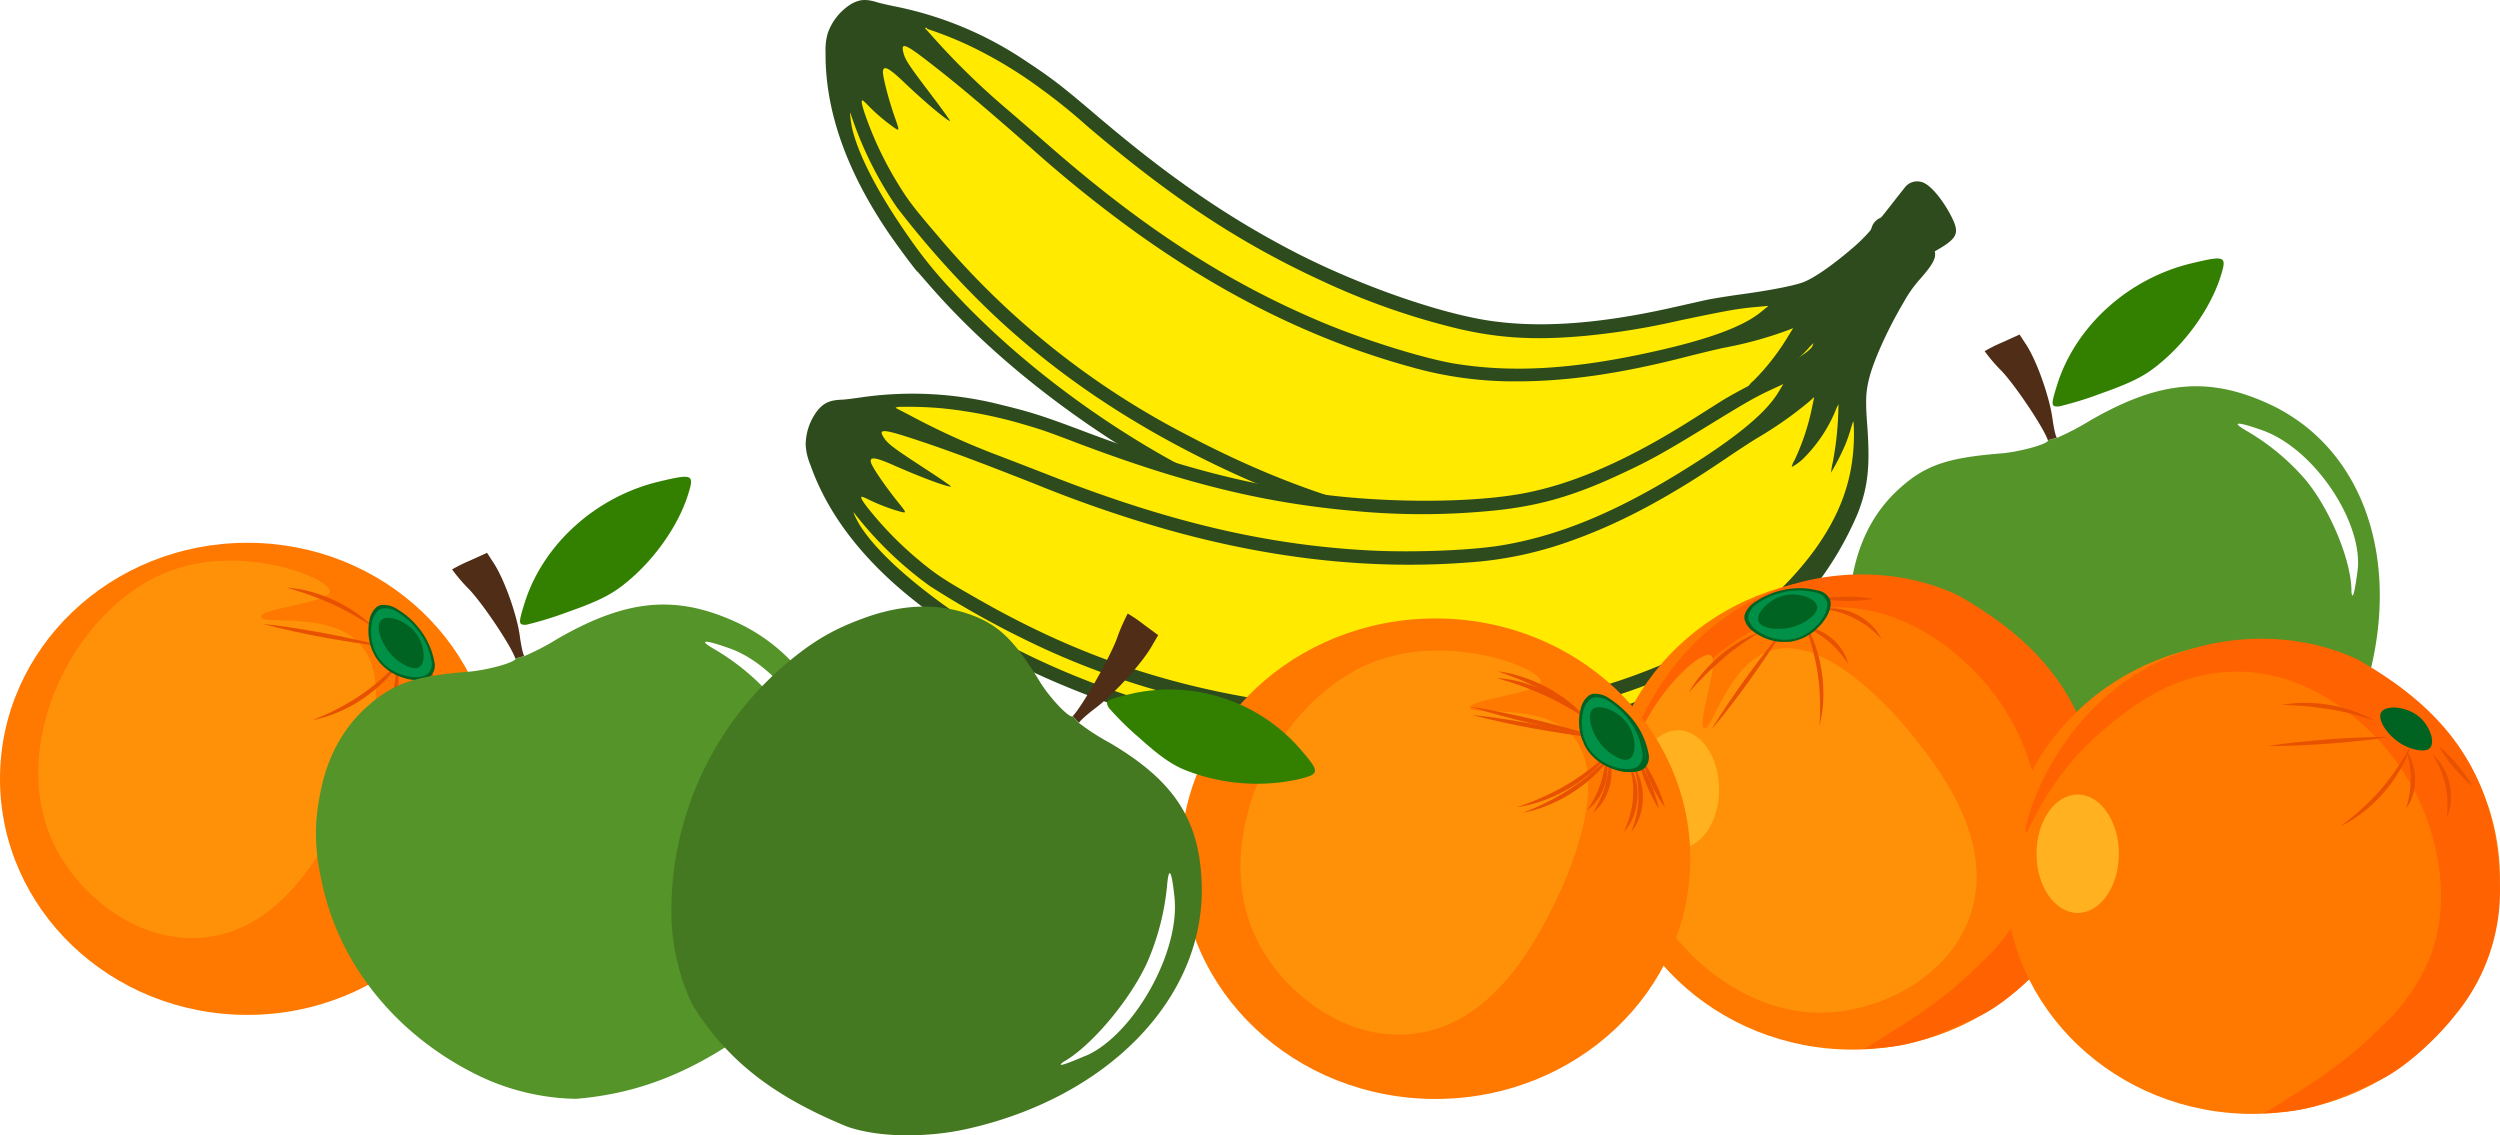 <?xml version="1.0" encoding="UTF-8" standalone="no"?>
<svg
   viewBox="0 0 544.476 247.264"
   version="1.1"
   id="svg182"
   sodipodi:docname="fruits_for_tray.svg"
   width="544.476"
   height="247.264"
   inkscape:version="1.2.2 (b0a8486541, 2022-12-01)"
   xmlns:inkscape="http://www.inkscape.org/namespaces/inkscape"
   xmlns:sodipodi="http://sodipodi.sourceforge.net/DTD/sodipodi-0.dtd"
   xmlns="http://www.w3.org/2000/svg"
   xmlns:svg="http://www.w3.org/2000/svg">
  <sodipodi:namedview
     id="namedview184"
     pagecolor="#ffffff"
     bordercolor="#000000"
     borderopacity="0.25"
     inkscape:showpageshadow="2"
     inkscape:pageopacity="0.0"
     inkscape:pagecheckerboard="0"
     inkscape:deskcolor="#d1d1d1"
     showgrid="false"
     inkscape:zoom="0.92370265"
     inkscape:cx="353.46873"
     inkscape:cy="50.882175"
     inkscape:window-width="1920"
     inkscape:window-height="1011"
     inkscape:window-x="0"
     inkscape:window-y="32"
     inkscape:window-maximized="1"
     inkscape:current-layer="svg182" />
  <defs
     id="defs4">
    <style
       id="style2">.a{fill:#ff7800;}.b{fill:#ff6200;}.c{fill:#ff9109;}.d{fill:#ffb120;}.e{fill:#e85100;}.f{fill:#006322;}.g{fill:#009047;}.h{fill:#ffea00;}.i{fill:#2d4b1d;}.j{fill:#549429;}.k{fill:#338000;}.l{fill:#502d16;}.m{fill:#447821;}.n{fill:#c8cacb;}.o{fill:#7a90a2;}.p{fill:#e0e3ed;}.q{fill:none;stroke:#7a90a2;stroke-miterlimit:10;}</style>
  </defs>
  <ellipse
     class="a"
     cx="53.88"
     cy="169.623"
     rx="53.88"
     ry="51.41"
     id="ellipse92-8-8"
     style="fill:#ff7800" />
  <path
     class="c"
     d="m 43.551,204.256 c -14,0.92 -26.32,-9.39 -31.59,-19.92 -10.87,-21.68 4.13,-52.44 25.41,-60.12 16,-5.76 34.61,1.78 34.48,4.59 -0.11,2.49 -15.13,3.65 -15,5.54 0.13,1.89 14.71,-1.33 21.41,5.76 9,9.5 -1.48,31.9 -3.09,35.26 -3.95,8.19 -13.38,27.69 -31.6,28.89 z"
     id="path10"
     style="fill:#ff9109" />
  <path
     class="e"
     d="m 87.661,143.396 a 27.62,27.62 0 0 1 -3.79,4.76 31.93,31.93 0 0 1 -10,6.86 27.51,27.51 0 0 1 -5.8,1.82 c 1.88,-0.75 3.71,-1.56 5.48,-2.48 a 49.31,49.31 0 0 0 5.13,-3.07 47.67,47.67 0 0 0 4.7,-3.69 55,55 0 0 0 4.31,-4.2 z"
     id="path14"
     style="fill:#e85100" />
  <path
     class="e"
     d="m 86.251,144.876 a 9.38,9.38 0 0 1 0.54,3.19 11.41,11.41 0 0 1 -0.44,3.24 11.62,11.62 0 0 1 -1.3,3 9.57,9.57 0 0 1 -2.12,2.41 29.35,29.35 0 0 0 1.47,-2.77 20.75,20.75 0 0 0 1.05,-2.89 19.09,19.09 0 0 0 0.6,-3 25.62,25.62 0 0 0 0.2,-3.15 z"
     id="path16"
     style="fill:#e85100" />
  <path
     class="e"
     d="m 91.471,146.796 a 10.67,10.67 0 0 1 1.54,3.4 13,13 0 0 1 -0.27,7.45 10.62,10.62 0 0 1 -1.76,3.26 24.4,24.4 0 0 0 1.06,-3.47 19.93,19.93 0 0 0 0.44,-3.53 19.27,19.27 0 0 0 -0.18,-3.56 24.06,24.06 0 0 0 -0.83,-3.55 z"
     id="path18"
     style="fill:#e85100" />
  <path
     class="e"
     d="m 93.271,145.456 a 24.6,24.6 0 0 1 1.52,2.38 c 0.47,0.82 0.89,1.65 1.29,2.5 0.4,0.85 0.78,1.7 1.11,2.58 a 21.61,21.61 0 0 1 0.87,2.69 21.9,21.9 0 0 1 -1.53,-2.38 c -0.47,-0.82 -0.89,-1.65 -1.29,-2.49 -0.4,-0.84 -0.77,-1.71 -1.11,-2.59 a 21.56,21.56 0 0 1 -0.86,-2.69 z"
     id="path20"
     style="fill:#e85100" />
  <path
     class="e"
     d="m 81.121,136.456 c -1.47,-0.93 -2.93,-1.83 -4.42,-2.67 -1.49,-0.84 -3,-1.61 -4.56,-2.3 -1.56,-0.69 -3.13,-1.34 -4.73,-1.91 -1.6,-0.57 -3.24,-1.08 -4.9,-1.59 a 27,27 0 0 1 5.11,0.86 33.93,33.93 0 0 1 4.89,1.76 31.86,31.86 0 0 1 4.57,2.54 26.07,26.07 0 0 1 4.04,3.31 z"
     id="path22"
     style="fill:#e85100" />
  <path
     class="e"
     d="m 83.531,140.766 c -2.22,-0.21 -4.43,-0.52 -6.63,-0.86 -2.2,-0.34 -4.4,-0.72 -6.59,-1.11 -2.19,-0.39 -4.38,-0.86 -6.55,-1.33 -2.17,-0.47 -4.36,-1 -6.53,-1.57 2.23,0.21 4.44,0.51 6.64,0.85 2.2,0.34 4.4,0.72 6.59,1.12 2.19,0.4 4.38,0.86 6.55,1.32 2.17,0.46 4.37,1 6.52,1.58 z"
     id="path24"
     style="fill:#e85100" />
  <path
     class="f"
     d="m 81.101,141.726 a 11.58,11.58 0 0 1 -0.61,-6.81 4.78,4.78 0 0 1 1.57,-2.75 3,3 0 0 1 0.83,-0.38 5.32,5.32 0 0 1 3.66,0.9 17.41,17.41 0 0 1 4.75,4.21 16.61,16.61 0 0 1 3.3,7.19 3.43,3.43 0 0 1 -0.81,3.18 c -1.39,1.24 -4.57,1.13 -7.51,-0.26 a 10.46,10.46 0 0 1 -4.52,-4 c -0.15,-0.25 -0.57,-1.09 -0.66,-1.32 z"
     id="path28"
     style="fill:#006322" />
  <path
     class="g"
     d="m 81.611,141.626 a 10.57,10.57 0 0 1 -0.56,-6.24 4.44,4.44 0 0 1 1.43,-2.52 3.36,3.36 0 0 1 0.77,-0.35 4.89,4.89 0 0 1 3.35,0.83 16,16 0 0 1 4.35,3.86 15,15 0 0 1 3,6.58 3.09,3.09 0 0 1 -0.74,2.91 c -1.27,1.14 -4.19,1 -6.88,-0.24 a 9.47,9.47 0 0 1 -4.13,-3.62 c -0.14,-0.23 -0.52,-1 -0.61,-1.21 z"
     id="path30"
     style="fill:#009047" />
  <path
     class="f"
     d="m 91.321,145.276 c -1.38,0.9 -4,-0.78 -5.23,-1.84 -2.86,-2.47 -4.51,-7 -3.09,-8.37 1.42,-1.37 5.7,0.16 7.74,3.07 1.68,2.37 2.12,6.15 0.58,7.14 z"
     id="path32"
     style="fill:#006322" />
  <path
     class="j"
     d="m 125.451,239.316 a 50.87,50.87 0 0 1 -20.69,-4.8 c -17.75,-8.46 -30.37,-23.62 -34.43,-41.33 -1.82,-7.95 -2,-13.23 -0.58,-20.47 1.48,-7.7 4.81,-13.93 10,-18.64 5.65,-5.16 10.46,-6.84 22.14,-7.77 4.27,-0.33 10.63,-2.11 10.37,-2.9 l 2,-0.53 a 56.94,56.94 0 0 0 7.18,-3.76 c 14.92,-8.58 25.52,-9.62 38.52,-3.79 21.89,9.82 30.27,36.4 20.52,65.09 -2.42,7.13 -7.5,16.21 -13.77,21.55 -14.09,10.73 -26.29,16.1 -41.27,17.35 z m 54.23,-67.64 c 1.21,-10.35 -9.34,-26.48 -20.88,-30.51 -5.68,-2 -6.84,-1.83 -2.93,0.39 a 50.44,50.44 0 0 1 12.55,10.53 c 5.37,6.53 10,17.77 9.91,24.27 0,0.16 0.1,0.86 0.25,0.85 0.42,0.04 1.04,-4.95 1.1,-5.53 z"
     id="path38"
     style="fill:#549429" />
  <path
     class="k"
     d="m 114.621,136.066 c -1.73,0.07 -1.76,-0.27 -0.38,-4.7 4,-12.79 15.5,-23.2 29.32,-26.49 7.33,-1.74 7.67,-1.59 6.33,2.73 -2.29,7.38 -8.17,15.4 -14.9,20.36 -2.56,1.88 -5.57,3.3 -11.28,5.3 a 76,76 0 0 1 -9.09,2.8 z"
     id="path40"
     style="fill:#338000" />
  <path
     class="l"
     d="m 112.231,143.406 c -0.86,-2.63 -6.89,-11.68 -10,-15 a 35.53,35.53 0 0 1 -3.77,-4.39 35.78,35.78 0 0 1 3.87,-1.92 l 3.74,-1.7 1.46,2.25 c 2.3,3.51 5.05,11.22 5.68,15.88 0.31,2.33 0.78,4.29 1,4.34"
     id="path42"
     style="fill:#502d16" />
  <path
     class="h"
     d="m 395.001,62.906 -24.88,4.08 -13.12,3.69 -19.4,1.74 -13.84,-1.22 -16.43,-3.83 -25.33,-10.57 -23.93,-14.59 -20,-16 -28.07,-19.53 -12,-2.9 -16.25,12.32 5.5,21.58 17.07,24.53 14.82,15.13 25.95,19 34.8,17 30.58,8.34 21.29,1.42 17.95,-2.52 18.75,-7 14.27,-9.52 12.38,-15 3.44,-10.05 0.11,-8.64 z"
     id="path44"
     style="fill:#ffea00" />
  <path
     class="i"
     d="m 199.801,59.196 c -1.1,-1.24 -5.28,-6.91 -7,-9.55 -8.73,-13.16 -13.11,-26 -13,-38.15 a 13.17,13.17 0 0 1 0.5,-4.34 12.31,12.31 0 0 1 5.14,-6.32 c 1.83,-1 3.16,-1.09 5.59,-0.34 0.57,0.18 2.32,0.58 3.88,0.9 a 78.35,78.35 0 0 1 28.66,12 c 5.48,3.61 7.71,5.33 15.32,11.81 15.15,12.89 27.51,21.48 41.74,29 13.22,7 30.3,13.23 42,15.35 11.26,2 24.69,1.22 41.45,-2.54 l 7.31,-1.64 c 1.34,-0.3 4.87,-0.87 7.85,-1.28 6.32,-0.86 11.57,-1.89 13.54,-2.65 1.97,-0.76 5.22,-2.9 9.08,-6.07 3.86,-3.17 5,-4.39 9.57,-10.19 1.78,-2.28 3.43,-4.37 3.67,-4.65 a 3.41,3.41 0 0 1 4.27,-0.51 c 1.73,1 4.27,4.26 5.9,7.7 1.54,3.25 0.89,4.36 -4.21,7.19 a 27.67,27.67 0 0 0 -5.25,3.69 c -5,4.09 -10.24,9.53 -12.46,12.81 -1.77,2.61 -2.52,4.42 -3.9,9.42 -2.45,8.84 -4.45,12.84 -8.45,17.56 a 71.79,71.79 0 0 1 -14.41,12 c -14.91,9.47 -32.38,13.86 -52.59,13.2 a 153.45,153.45 0 0 1 -17.47,-1.85 176,176 0 0 1 -59,-22.49 c -17.47,-10.61 -33,-23.32 -44.7,-36.66 l -3,-3.44 z m -2.07,-7.85 a 95.91,95.91 0 0 0 9.7,12 c 13.27,14.37 31.05,28 49.83,38.11 a 177.7,177.7 0 0 0 44.31,16.41 q 26,5.52 47.57,0.77 a 74.38,74.38 0 0 0 9.81,-2.77 65.53,65.53 0 0 0 6.77,-2.74 6.68,6.68 0 0 0 -1.67,0.5 c -5.38,2 -13.06,3.45 -21.31,4.14 -23.72,2 -49.1,-3.1 -74.79,-15 -22.57,-10.47 -41,-23.21 -56.39,-38.93 a 205.66,205.66 0 0 1 -16.22,-18.67 80.77,80.77 0 0 1 -10.08,-20.41 c -0.27,-0.92 0,1.59 0.28,3 1.33,5.86 5.6,14.14 12.19,23.6 z m -2.37,-11.67 c 2.37,3.91 3.52,5.42 9.05,11.88 a 176.71,176.71 0 0 0 54.53,43.39 c 32.13,16.92 62.23,23.24 90.93,19.07 a 69.23,69.23 0 0 0 29.6,-11.26 c 7.72,-5.34 12.64,-11.25 15.79,-19 0.88,-2.17 1.68,-4.65 1.44,-4.46 -0.07,0.06 -0.58,0.73 -1.15,1.51 -0.57,0.78 -1.56,2 -2.21,2.73 a 55.22,55.22 0 0 1 -4.92,4.62 18.65,18.65 0 0 1 1.14,-2 c 0.67,-1.11 1.67,-2.94 2.23,-4.07 a 72.47,72.47 0 0 0 3.18,-7.36 10.78,10.78 0 0 0 -1.19,1.23 32.17,32.17 0 0 1 -9.53,7.1 11.17,11.17 0 0 1 -3.47,1.1 4.29,4.29 0 0 1 1.08,-1.2 50.29,50.29 0 0 0 7.47,-9.54 l 1.2,-1.95 -1.28,0.5 a 84,84 0 0 1 -13.72,3.76 c -1.62,0.34 -5.2,1.2 -8,1.91 -14.41,3.72 -26.11,5.42 -37.18,5.42 a 81.85,81.85 0 0 1 -23.35,-3.21 q -30.59,-8.43 -59.53,-29.18 a 279.41,279.41 0 0 1 -23.24,-18.73 c -10.73,-9.41 -16.07,-13.89 -22.1,-18.55 -4.67,-3.61 -5.77,-4.1 -5.49,-2.45 0.32,1.83 0.94,2.82 5.87,9.32 2.94,3.88 4.61,6.22 4.4,6.13 -1.05,-0.43 -5.89,-4.51 -10,-8.45 -3.41,-3.25 -4.57,-3.82 -4.62,-2.26 0,1.13 1.14,5.65 2.42,9.37 1.35,3.89 1.41,3.77 -1,2 a 40.19,40.19 0 0 1 -4.72,-4.16 9.19,9.19 0 0 0 -1.07,-1 c -0.46,-0.17 -0.27,0.87 0.59,3.35 a 76.76,76.76 0 0 0 6.85,14.44 z m 6.56,-33.57 c -0.38,-0.09 -0.54,-0.07 -0.42,0.07 l 2.24,2.5 a 160.66,160.66 0 0 0 15.67,15.19 c 2.33,2 6.44,5.57 9.13,7.92 20.58,18 38.79,29.72 59.31,38.36 9.12,3.84 21.86,7.81 28.68,9 12,2 24.59,1.39 40.47,-1.9 13.86,-2.88 22.32,-5.85 26.54,-9.31 l 1.62,-1.33 -2.79,0.26 c -4,0.37 -5.9,0.7 -16.47,2.91 a 159.32,159.32 0 0 1 -20.42,3.35 c -11.64,1.09 -19.94,0.52 -29.79,-2 a 156.12,156.12 0 0 1 -27.89,-10 c -17.82,-8.22 -32.73,-18.06 -51.16,-33.78 a 124.37,124.37 0 0 0 -9.92,-8 95,95 0 0 0 -16.05,-9.61 82.48,82.48 0 0 0 -8.75,-3.45 z"
     id="path46"
     style="fill:#2d4b1d" />
  <path
     class="h"
     d="m 396.421,76.946 -22,12.23 -11.13,7.89 -17.68,8.18 -13.44,3.52 -16.79,1.91 -27.38,-1.36 -27.43,-5.64 -24.23,-8.32 -33,-8.93 -12.34,1.34 -11.1,17.08 12.45,18.42 24.35,17.33 19.06,9.25 30.83,9.12 38.51,4.28 31.6,-2.47 20.52,-5.84 16,-8.43 15.27,-13 10.22,-13.77 6.58,-18.35 -0.16,-10.61 -2.8,-8.17 z"
     id="path48"
     style="fill:#ffea00" />
  <path
     class="i"
     d="m 211.441,139.316 c -1.46,-0.79 -7.3,-4.72 -9.84,-6.61 -12.66,-9.45 -21.1,-20 -25.13,-31.52 a 13.23,13.23 0 0 1 -1,-4.25 12.35,12.35 0 0 1 2.7,-7.69 c 1.38,-1.57 2.61,-2.09 5.15,-2.2 0.6,0 2.38,-0.24 4,-0.47 a 78.19,78.19 0 0 1 31,1.66 c 6.38,1.55 9.06,2.42 18.41,5.95 18.6,7 33.14,10.93 49.07,13.21 14.81,2.11 33,2.22 44.69,0.28 11.29,-1.87 23.65,-7.18 38.15,-16.37 l 6.33,-4 c 1.16,-0.74 4.29,-2.47 7,-3.86 5.66,-2.95 10.25,-5.68 11.86,-7.07 1.61,-1.39 3.93,-4.49 6.49,-8.77 2.56,-4.28 3.26,-5.83 5.56,-12.82 0.91,-2.75 1.76,-5.28 1.89,-5.62 a 3.41,3.41 0 0 1 3.85,-1.92 c 2,0.31 5.46,2.57 8.16,5.25 2.54,2.54 2.3,3.81 -1.54,8.2 a 27,27 0 0 0 -3.7,5.24 c -3.28,5.51 -6.42,12.42 -7.4,16.26 -0.79,3.06 -0.88,5 -0.49,10.19 0.67,9.05 0.22,13.5 -2,19.3 a 71.76,71.76 0 0 1 -9.49,16.2 c -10.84,14 -25.81,24 -45,30.17 a 155.1,155.1 0 0 1 -17.07,4.16 176,176 0 0 1 -63.15,-1.25 c -20,-4.09 -38.91,-10.83 -54.45,-19.42 l -4,-2.22 z m -4.6,-6.68 a 97.52,97.52 0 0 0 13.16,8.04 c 17.34,9.05 38.67,15.85 59.76,19.05 a 177.44,177.44 0 0 0 47.26,0.49 q 26.34,-3.59 45,-15.32 a 72.76,72.76 0 0 0 8.3,-5.92 64.57,64.57 0 0 0 5.45,-4.87 7.35,7.35 0 0 0 -1.4,1 c -4.4,3.66 -11.13,7.66 -18.66,11.1 -21.66,9.88 -47.27,13.64 -75.48,11.09 -24.77,-2.24 -46.44,-8 -66.21,-17.62 a 205.43,205.43 0 0 1 -21.58,-12.09 80.47,80.47 0 0 1 -16.37,-15.82 c -0.57,-0.77 0.5,1.52 1.28,2.75 3.23,5.08 10,11.43 19.44,18.11 z m -6.16,-10.16 c 3.55,2.88 5.14,3.91 12.53,8.12 21.27,12.13 41.41,19 66,22.45 36,5.08 66.42,0.86 92,-12.74 a 69.16,69.16 0 0 0 24.07,-20.63 c 5.46,-7.62 8.09,-14.85 8.45,-23.18 0.11,-2.34 0,-4.94 -0.14,-4.68 -0.05,0.07 -0.3,0.88 -0.57,1.81 -0.27,0.93 -0.79,2.41 -1.17,3.31 a 55.36,55.36 0 0 1 -3.06,6 15.56,15.56 0 0 1 0.38,-2.31 c 0.25,-1.28 0.57,-3.34 0.72,-4.58 a 74.25,74.25 0 0 0 0.51,-8 10.08,10.08 0 0 0 -0.71,1.55 32.11,32.11 0 0 1 -6.57,9.9 11,11 0 0 1 -2.9,2.21 4.53,4.53 0 0 1 0.62,-1.5 50.19,50.19 0 0 0 3.81,-11.5 l 0.47,-2.24 -1,0.91 a 84.08,84.08 0 0 1 -11.64,8.16 c -1.41,0.87 -4.5,2.89 -6.85,4.49 -12.31,8.36 -22.74,13.92 -33.17,17.65 a 81.66,81.66 0 0 1 -23.06,4.85 c -21.1,1.59 -43.11,-0.88 -65.89,-7.38 a 277.71,277.71 0 0 1 -28.2,-9.79 c -13.28,-5.23 -19.81,-7.64 -27.06,-10 -5.61,-1.82 -6.82,-1.91 -6,-0.45 0.91,1.62 1.83,2.34 8.66,6.8 4.08,2.66 6.45,4.29 6.21,4.28 -1.13,0 -7.06,-2.26 -12.28,-4.57 -4.3,-1.91 -5.59,-2.06 -5.11,-0.57 0.35,1.07 3,4.93 5.44,8 2.58,3.22 2.59,3.08 -0.22,2.25 a 41.53,41.53 0 0 1 -5.84,-2.33 8.55,8.55 0 0 0 -1.36,-0.58 c -0.48,0 0,0.91 1.7,3 a 77.6,77.6 0 0 0 11.26,11.3 z m -5.16,-33.8 c -0.39,0 -0.53,0.13 -0.37,0.21 l 2.93,1.52 a 160.84,160.84 0 0 0 19.88,9 c 2.87,1.1 7.94,3.06 11.26,4.36 25.43,9.91 46.55,14.91 68.78,16.1 9.88,0.53 23.21,0 30,-1.26 11.94,-2.16 23.63,-7 37.46,-15.45 12.08,-7.39 19,-13 21.84,-17.71 l 1.08,-1.8 -2.54,1.18 c -3.68,1.72 -5.32,2.65 -14.52,8.3 -8.72,5.35 -12.31,7.34 -18.09,10 -10.59,5 -18.6,7.23 -28.73,8.15 a 156,156 0 0 1 -29.63,0 c -19.55,-1.72 -36.9,-6 -59.56,-14.53 -7.34,-2.78 -7.91,-3 -12,-4.21 a 96.53,96.53 0 0 0 -18.36,-3.63 85.34,85.34 0 0 0 -9.4,-0.29 z"
     id="path50"
     style="fill:#2d4b1d" />
  <path
     class="j"
     d="m 459.231,191.776 a 50.87,50.87 0 0 1 -20.69,-4.8 c -17.74,-8.46 -30.37,-23.62 -34.43,-41.33 -1.82,-7.95 -2,-13.23 -0.58,-20.47 1.49,-7.7 4.82,-13.93 10,-18.64 5.65,-5.16 10.45,-6.84 22.13,-7.77 4.27,-0.34 10.63,-2.12 10.38,-2.9 l 2,-0.53 a 57.45,57.45 0 0 0 7.19,-3.76 c 14.91,-8.58 25.52,-9.62 38.51,-3.79 21.89,9.82 30.28,36.4 20.53,65.09 -2.43,7.13 -7.51,16.2 -13.78,21.55 -14.08,10.73 -26.29,16.1 -41.27,17.35 z m 54.24,-67.6 c 1.21,-10.35 -9.34,-26.48 -20.88,-30.51 -5.69,-2 -6.84,-1.83 -2.94,0.39 a 50.05,50.05 0 0 1 12.55,10.53 c 5.37,6.53 10,17.77 9.92,24.27 0,0.16 0.09,0.85 0.24,0.85 0.42,-0.03 1.04,-5.03 1.11,-5.53 z"
     id="path80"
     style="fill:#549429" />
  <path
     class="k"
     d="m 448.411,88.526 c -1.74,0.07 -1.77,-0.27 -0.39,-4.7 4,-12.79 15.5,-23.2 29.33,-26.49 7.32,-1.74 7.67,-1.59 6.32,2.73 -2.29,7.38 -8.16,15.4 -14.9,20.36 -2.55,1.88 -5.57,3.29 -11.28,5.3 a 75.49,75.49 0 0 1 -9.08,2.8 z"
     id="path82"
     style="fill:#338000" />
  <path
     class="l"
     d="m 446.001,95.866 c -0.87,-2.63 -6.9,-11.68 -10,-15 a 36.61,36.61 0 0 1 -3.77,-4.39 36.92,36.92 0 0 1 3.87,-1.92 l 3.74,-1.7 1.47,2.25 c 2.29,3.51 5,11.22 5.67,15.88 0.31,2.33 0.78,4.29 1,4.34"
     id="path84"
     style="fill:#502d16" />
  <path
     class="l"
     d="m 233.641,155.956 c 2.06,-2.16 7.82,-12.25 9.54,-16.7 a 41.33,41.33 0 0 1 2.43,-5.63 31.83,31.83 0 0 1 3.44,2.35 l 3.19,2.35 -1.44,2.48 c -2.26,3.87 -8.19,10.38 -12.22,13.41 -2,1.52 -3.63,3 -3.57,3.23"
     id="path90"
     style="fill:#502d16" />
  <ellipse
     class="a"
     cx="403.501"
     cy="177.186"
     rx="53.88"
     ry="51.41"
     id="ellipse92"
     style="fill:#ff7800" />
  <path
     class="b"
     d="m 457.391,178.986 a 42.29,42.29 0 0 1 -9.84,28.2 c -3.8,4.87 -10.93,11.5 -16.27,14 -14.65,6.89 -17.4,6.68 -25.29,7.28 15.6,-9.51 19,-12.38 27.53,-20.73 a 44.11,44.11 0 0 0 8.58,-13.06 c 5.58,-13.9 1.36,-32.7 -9.36,-45.49 -4.07,-4.87 -16.26,-17.42 -33.68,-16.9 -13.32,0.39 -22.67,8.21 -27.78,12.48 -12.75,10.67 -16.53,22.92 -17.15,22.58 -0.78,-0.43 4.2,-20.55 21.52,-32.85 a 51,51 0 0 1 17.93,-8.06 c 3.92,-0.9 18,-3.69 32.76,3.16 19.66,11.13 30.49,25.31 31.05,49.39 z"
     id="path94"
     style="fill:#ff6200" />
  <path
     class="c"
     d="m 428.691,200.486 c -5.14,13 -19.73,19.79 -31.5,20.06 -24.25,0.57 -45.66,-26.12 -43.51,-48.65 1.6,-16.91 16.38,-30.53 18.87,-29.22 2.2,1.16 -3.17,15.23 -1.41,15.95 1.76,0.72 5.08,-13.87 14.35,-16.9 12.43,-4.07 28.22,15 30.57,17.85 5.71,7.07 19.32,23.92 12.63,40.91 z"
     id="path96"
     style="fill:#ff9109" />
  <path
     class="e"
     d="m 392.491,134.606 a 27.74,27.74 0 0 1 2.68,5.47 32.05,32.05 0 0 1 1.93,12 26.64,26.64 0 0 1 -0.84,6 57.72,57.72 0 0 0 0.1,-6 49.52,49.52 0 0 0 -0.58,-6 51.17,51.17 0 0 0 -1.33,-5.83 54.66,54.66 0 0 0 -2,-5.69 z"
     id="path100"
     style="fill:#e85100" />
  <path
     class="e"
     d="m 393.221,136.516 a 9.36,9.36 0 0 1 3.12,0.87 11.75,11.75 0 0 1 4.88,4.24 9.27,9.27 0 0 1 1.27,2.94 26.79,26.79 0 0 0 -1.87,-2.51 20.55,20.55 0 0 0 -4.63,-4 26.58,26.58 0 0 0 -2.77,-1.52 z"
     id="path102"
     style="fill:#e85100" />
  <path
     class="e"
     d="m 397.191,132.616 a 10.68,10.68 0 0 1 3.74,0.06 13.07,13.07 0 0 1 6.61,3.43 10.25,10.25 0 0 1 2.2,3 24.78,24.78 0 0 0 -2.68,-2.44 20.42,20.42 0 0 0 -3,-1.91 19.37,19.37 0 0 0 -3.3,-1.35 23.75,23.75 0 0 0 -3.56,-0.77 z"
     id="path104"
     style="fill:#e85100" />
  <path
     class="e"
     d="m 396.751,130.416 a 21.87,21.87 0 0 1 2.8,-0.36 c 0.94,-0.07 1.87,-0.09 2.81,-0.1 0.94,-0.01 1.87,0 2.81,0.1 a 22.11,22.11 0 0 1 2.8,0.36 20.24,20.24 0 0 1 -2.8,0.37 c -0.94,0.07 -1.88,0.1 -2.81,0.1 -0.93,0 -1.87,0 -2.81,-0.1 a 20.24,20.24 0 0 1 -2.8,-0.37 z"
     id="path106"
     style="fill:#e85100" />
  <path
     class="e"
     d="m 383.421,137.566 c -1.47,0.93 -2.9,1.86 -4.3,2.85 -1.4,0.99 -2.73,2 -4,3.14 -1.27,1.14 -2.54,2.26 -3.74,3.46 -1.2,1.2 -2.36,2.47 -3.53,3.76 a 25.45,25.45 0 0 1 3,-4.25 32.26,32.26 0 0 1 7.92,-6.73 26.44,26.44 0 0 1 4.65,-2.23 z"
     id="path108"
     style="fill:#e85100" />
  <path
     class="e"
     d="m 388.351,137.216 c -1.14,1.92 -2.36,3.79 -3.61,5.64 -1.25,1.85 -2.53,3.67 -3.82,5.48 -1.29,1.81 -2.65,3.59 -4,5.36 -1.35,1.77 -2.74,3.52 -4.21,5.22 1.14,-1.92 2.36,-3.79 3.61,-5.63 1.25,-1.84 2.53,-3.67 3.82,-5.48 1.29,-1.81 2.65,-3.6 4,-5.36 1.35,-1.76 2.75,-3.53 4.21,-5.23 z"
     id="path110"
     style="fill:#e85100" />
  <ellipse
     class="d"
     cx="365.431"
     cy="171.936"
     rx="8.97"
     ry="12.9"
     id="ellipse112"
     style="fill:#ffb120" />
  <ellipse
     class="a"
     cx="312.639"
     cy="187.019"
     rx="55.489"
     ry="52.323"
     id="ellipse92-8"
     style="fill:#ff7800;stroke-width:1.024" />
  <path
     class="m"
     d="m 150.721,218.676 a 47.92,47.92 0 0 1 -4.5,-20.6 70.57,70.57 0 0 1 23.32,-52.06 c 6.57,-5.83 11.38,-8.78 18.67,-11.42 q 11.64,-4.23 21.53,-1.26 c 7.21,2.18 10.84,5.47 16.74,15.15 2.16,3.55 6.55,8.14 7.16,7.5 l 1.37,1.49 a 49.38,49.38 0 0 0 6.58,4.25 c 14.37,8.43 19.91,17.12 20.14,31.56 0.38,24.32 -20.57,45.81 -51.29,52.62 -7.64,1.69 -18.22,2.1 -25.87,-0.51 -16,-6.56 -26.23,-14.33 -33.85,-26.72 z m 85.89,11.21 c 10.09,-4.47 20.44,-22.27 19.18,-34.48 -0.62,-6 -1.26,-6.94 -1.63,-2.35 a 54.89,54.89 0 0 1 -4.31,16.55 c -3.72,8.17 -12.12,18.17 -18.15,21.6 -0.15,0.08 -0.75,0.54 -0.68,0.67 0.18,0.34 5.06,-1.79 5.59,-2.02 z"
     id="path86"
     style="fill:#447821" />
  <path
     class="c"
     d="m 306.437,225.283 c -14.418,0.936 -27.106,-9.557 -32.533,-20.274 -11.195,-22.065 4.253,-53.371 26.169,-61.187 16.478,-5.862 35.643,1.812 35.51,4.671 -0.113,2.534 -15.582,3.715 -15.448,5.638 0.134,1.924 15.149,-1.354 22.049,5.862 9.269,9.669 -1.524,32.466 -3.182,35.886 -4.068,8.335 -13.78,28.182 -32.544,29.403 z"
     id="path10-9"
     style="fill:#ff9109;stroke-width:1.024" />
  <path
     class="e"
     d="m 351.864,163.342 a 28.445,28.11 0 0 1 -3.903,4.845 32.883,32.497 0 0 1 -10.299,6.982 28.331,27.998 0 0 1 -5.973,1.852 c 1.936,-0.763 3.821,-1.588 5.644,-2.524 a 50.782,50.185 0 0 0 5.283,-3.124 49.093,48.516 0 0 0 4.84,-3.756 56.642,55.976 0 0 0 4.439,-4.275 z"
     id="path14-3"
     style="fill:#e85100;stroke-width:1.024" />
  <path
     class="e"
     d="m 350.412,164.848 a 9.66,9.547 0 0 1 0.556,3.247 11.751,11.613 0 0 1 -0.453,3.298 11.967,11.826 0 0 1 -1.339,3.053 9.856,9.74 0 0 1 -2.183,2.453 30.226,29.871 0 0 0 1.514,-2.819 21.37,21.118 0 0 0 1.081,-2.941 19.66,19.429 0 0 0 0.618,-3.053 26.385,26.075 0 0 0 0.206,-3.206 z"
     id="path16-6"
     style="fill:#e85100;stroke-width:1.024" />
  <path
     class="e"
     d="m 355.788,166.803 a 10.989,10.859 0 0 1 1.586,3.46 13.388,13.231 0 0 1 -0.278,7.582 10.937,10.809 0 0 1 -1.813,3.318 25.129,24.833 0 0 0 1.092,-3.532 20.525,20.284 0 0 0 0.453,-3.593 19.845,19.612 0 0 0 -0.185,-3.623 24.778,24.487 0 0 0 -0.855,-3.613 z"
     id="path18-1"
     style="fill:#e85100;stroke-width:1.024" />
  <path
     class="e"
     d="m 357.642,165.439 a 25.335,25.037 0 0 1 1.565,2.422 c 0.484,0.835 0.917,1.679 1.329,2.544 0.412,0.865 0.803,1.73 1.143,2.626 a 22.255,21.994 0 0 1 0.896,2.738 22.554,22.289 0 0 1 -1.576,-2.422 c -0.484,-0.835 -0.917,-1.679 -1.329,-2.534 -0.412,-0.855 -0.793,-1.74 -1.143,-2.636 a 22.204,21.943 0 0 1 -0.886,-2.738 z"
     id="path20-2"
     style="fill:#e85100;stroke-width:1.024" />
  <path
     class="f"
     d="m 388.181,139.826 a 11.59,11.59 0 0 1 -6.42,-2.35 4.84,4.84 0 0 1 -1.82,-2.59 3.16,3.16 0 0 1 0,-0.92 5.33,5.33 0 0 1 2.38,-2.92 17.5,17.5 0 0 1 5.84,-2.51 16.41,16.41 0 0 1 7.91,0.1 3.42,3.42 0 0 1 2.53,2.08 c 0.52,1.79 -0.94,4.62 -3.45,6.69 a 10.43,10.43 0 0 1 -5.5,2.39 c -0.3,0 -1.23,0 -1.48,0 z"
     id="path114"
     style="fill:#006322" />
  <path
     class="g"
     d="m 388.331,139.336 a 10.71,10.71 0 0 1 -5.88,-2.15 4.37,4.37 0 0 1 -1.66,-2.38 2.57,2.57 0 0 1 0,-0.83 4.84,4.84 0 0 1 2.17,-2.68 16.14,16.14 0 0 1 5.35,-2.3 15.08,15.08 0 0 1 7.25,0.09 3.11,3.11 0 0 1 2.31,1.91 c 0.49,1.64 -0.85,4.23 -3.15,6.12 a 9.5,9.5 0 0 1 -5,2.19 12.56,12.56 0 0 1 -1.36,0 z"
     id="path116"
     style="fill:#009047" />
  <path
     class="f"
     d="m 395.751,132.106 c 0.23,1.63 -2.41,3.29 -3.9,3.94 -3.45,1.54 -8.28,1.08 -8.88,-0.78 -0.6,-1.86 2.58,-5.08 6.08,-5.69 2.86,-0.5 6.45,0.75 6.7,2.53 z"
     id="path118"
     style="fill:#006322" />
  <ellipse
     class="a"
     cx="490.572"
     cy="191.189"
     rx="53.88"
     ry="51.41"
     id="ellipse92-4"
     style="fill:#ff7800" />
  <path
     class="b"
     d="m 544.462,192.989 a 42.29,42.29 0 0 1 -9.84,28.2 c -3.8,4.87 -10.93,11.5 -16.27,14 -14.65,6.89 -17.4,6.68 -25.29,7.28 15.6,-9.51 19,-12.38 27.53,-20.73 a 44.11,44.11 0 0 0 8.58,-13.06 c 5.58,-13.9 1.36,-32.7 -9.36,-45.49 -4.07,-4.87 -16.26,-17.42 -33.68,-16.9 -13.32,0.39 -22.67,8.21 -27.78,12.48 -12.75,10.67 -16.53,22.92 -17.15,22.58 -0.78,-0.43 4.2,-20.55 21.52,-32.85 a 51,51 0 0 1 17.93,-8.06 c 3.92,-0.9 18,-3.69 32.76,3.16 19.66,11.13 30.49,25.31 31.05,49.39 z"
     id="path94-5"
     style="fill:#ff6200" />
  <path
     class="e"
     d="m 525.235,161.977 a 27.74,27.74 0 0 1 -2.463,5.571 32.05,32.05 0 0 1 -7.944,9.199 26.64,26.64 0 0 1 -5.133,3.218 57.72,57.72 0 0 0 4.657,-3.784 49.52,49.52 0 0 0 4.22,-4.305 51.17,51.17 0 0 0 3.607,-4.77 54.66,54.66 0 0 0 3.069,-5.192 z"
     id="path100-36"
     style="fill:#e85100" />
  <path
     class="e"
     d="m 524.242,163.765 a 9.36,9.36 0 0 1 1.342,2.948 11.75,11.75 0 0 1 -0.105,6.464 9.27,9.27 0 0 1 -1.433,2.864 26.79,26.79 0 0 0 0.718,-3.047 20.55,20.55 0 0 0 0.083,-6.118 26.58,26.58 0 0 0 -0.619,-3.098 z"
     id="path102-1"
     style="fill:#e85100" />
  <path
     class="e"
     d="m 529.782,164.294 a 10.68,10.68 0 0 1 2.361,2.901 13.07,13.07 0 0 1 1.628,7.267 10.25,10.25 0 0 1 -0.881,3.614 24.78,24.78 0 0 0 0.143,-3.622 20.42,20.42 0 0 0 -0.468,-3.525 19.37,19.37 0 0 0 -1.09,-3.395 23.75,23.75 0 0 0 -1.701,-3.221 z"
     id="path104-0"
     style="fill:#e85100" />
  <path
     class="e"
     d="m 531.183,162.542 a 21.87,21.87 0 0 1 2.077,1.912 c 0.658,0.674 1.272,1.374 1.885,2.087 0.613,0.713 1.203,1.431 1.732,2.215 a 22.11,22.11 0 0 1 1.526,2.375 20.24,20.24 0 0 1 -2.085,-1.905 c -0.658,-0.674 -1.286,-1.375 -1.885,-2.087 -0.598,-0.712 -1.203,-1.431 -1.732,-2.215 a 20.24,20.24 0 0 1 -1.519,-2.381 z"
     id="path106-6"
     style="fill:#e85100" />
  <path
     class="e"
     d="m 517.132,156.939 c -1.658,-0.527 -3.29,-1.023 -4.949,-1.458 -1.659,-0.435 -3.288,-0.803 -4.977,-1.041 -1.69,-0.239 -3.364,-0.49 -5.055,-0.636 -1.691,-0.146 -3.409,-0.217 -5.15,-0.283 a 25.45,25.45 0 0 1 5.184,-0.438 32.26,32.26 0 0 1 10.248,1.732 26.44,26.44 0 0 1 4.699,2.124 z"
     id="path108-3"
     style="fill:#e85100" />
  <path
     class="e"
     d="m 520.573,160.487 c -2.203,0.363 -4.42,0.632 -6.64,0.866 -2.22,0.234 -4.437,0.425 -6.653,0.602 -2.216,0.177 -4.453,0.282 -6.677,0.387 -2.224,0.106 -4.458,0.168 -6.705,0.136 2.203,-0.363 4.42,-0.632 6.633,-0.859 2.213,-0.227 4.437,-0.425 6.653,-0.602 2.216,-0.177 4.461,-0.288 6.677,-0.387 2.216,-0.099 4.472,-0.166 6.712,-0.143 z"
     id="path110-2"
     style="fill:#e85100" />
  <ellipse
     class="d"
     cx="452.502"
     cy="185.939"
     rx="8.97"
     ry="12.9"
     id="ellipse112-0"
     style="fill:#ffb120" />
  <path
     class="f"
     d="m 529.246,162.864 c -1.1,1.225 -4.069,0.272 -5.525,-0.45 -3.399,-1.65 -6.155,-5.643 -5.117,-7.299 1.038,-1.656 5.549,-1.294 8.268,0.993 2.223,1.867 3.576,5.42 2.375,6.757 z"
     id="path118-6"
     style="fill:#006322" />
  <path
     class="e"
     d="m 351.238,163.161 a 28.568,28.232 0 0 1 -4.163,4.637 33.007,32.619 0 0 1 -10.678,6.455 27.435,27.113 0 0 1 -6.045,1.528 59.444,58.745 0 0 0 5.755,-2.225 50.999,50.399 0 0 0 5.489,-2.865 52.698,52.078 0 0 0 5.034,-3.505 56.292,55.63 0 0 0 4.639,-4.082 z"
     id="path100-3"
     style="fill:#e85100;stroke-width:1.024" />
  <path
     class="e"
     d="m 345.129,156.279 c -1.514,-0.947 -3.017,-1.862 -4.552,-2.717 -1.534,-0.855 -3.09,-1.639 -4.696,-2.341 -1.607,-0.702 -3.223,-1.364 -4.871,-1.944 -1.648,-0.58 -3.337,-1.099 -5.046,-1.618 a 27.806,27.479 0 0 1 5.263,0.875 34.943,34.532 0 0 1 5.036,1.791 32.811,32.426 0 0 1 4.706,2.585 26.848,26.533 0 0 1 4.161,3.369 z"
     id="path22-9"
     style="fill:#e85100;stroke-width:1.024" />
  <path
     class="e"
     d="m 349.704,164.587 a 9.639,9.526 0 0 1 0.391,3.274 12.101,11.959 0 0 1 -2.131,6.233 9.547,9.435 0 0 1 -2.304,2.332 27.59,27.266 0 0 0 1.66,-2.731 21.164,20.915 0 0 0 2,-5.905 27.374,27.052 0 0 0 0.365,-3.195 z"
     id="path102-5"
     style="fill:#e85100;stroke-width:1.024" />
  <path
     class="e"
     d="m 347.611,160.665 c -2.286,-0.214 -4.562,-0.529 -6.828,-0.875 -2.266,-0.346 -4.531,-0.733 -6.787,-1.13 -2.255,-0.397 -4.511,-0.875 -6.746,-1.354 -2.235,-0.478 -4.49,-1.018 -6.725,-1.598 2.297,0.214 4.573,0.519 6.838,0.865 2.266,0.346 4.531,0.733 6.787,1.14 2.255,0.407 4.511,0.875 6.746,1.343 2.235,0.468 4.5,1.018 6.715,1.608 z"
     id="path24-3"
     style="fill:#e85100;stroke-width:1.024" />
  <path
     class="e"
     d="m 354.972,166.817 a 10.999,10.87 0 0 1 1.405,3.544 13.46,13.302 0 0 1 -0.683,7.549 10.556,10.432 0 0 1 -1.998,3.231 25.52,25.22 0 0 0 1.277,-3.466 21.03,20.783 0 0 0 0.646,-3.563 19.948,19.714 0 0 0 -0.004,-3.629 24.459,24.172 0 0 0 -0.659,-3.649 z"
     id="path104-6"
     style="fill:#e85100;stroke-width:1.024" />
  <path
     class="e"
     d="m 356.896,165.553 a 22.523,22.258 0 0 1 1.438,2.497 c 0.434,0.858 0.817,1.726 1.194,2.607 0.377,0.881 0.731,1.761 1.004,2.684 a 22.77,22.503 0 0 1 0.752,2.775 20.844,20.599 0 0 1 -1.448,-2.493 c -0.434,-0.858 -0.831,-1.731 -1.194,-2.607 -0.364,-0.876 -0.731,-1.761 -1.004,-2.684 a 20.844,20.599 0 0 1 -0.743,-2.779 z"
     id="path106-2"
     style="fill:#e85100;stroke-width:1.024" />
  <path
     class="f"
     d="m 345.108,161.643 a 11.926,11.786 0 0 1 -0.628,-6.931 4.923,4.865 0 0 1 1.617,-2.799 3.09,3.053 0 0 1 0.855,-0.387 5.479,5.414 0 0 1 3.769,0.916 17.93,17.719 0 0 1 4.892,4.285 17.106,16.905 0 0 1 3.399,7.318 3.532,3.491 0 0 1 -0.834,3.236 c -1.431,1.262 -4.706,1.15 -7.734,-0.265 a 10.772,10.646 0 0 1 -4.655,-4.071 c -0.154,-0.254 -0.587,-1.109 -0.68,-1.343 z"
     id="path28-9"
     style="fill:#006322;stroke-width:1.024" />
  <path
     class="e"
     d="m 344.871,155.766 c -1.461,-1.025 -2.906,-2.012 -4.397,-2.947 -1.491,-0.935 -2.973,-1.797 -4.556,-2.553 -1.583,-0.755 -3.146,-1.518 -4.759,-2.184 -1.613,-0.666 -3.276,-1.267 -4.963,-1.87 a 26.21,25.902 0 0 1 5.222,1.182 33.223,32.833 0 0 1 9.509,4.856 27.23,26.909 0 0 1 3.943,3.516 z"
     id="path108-9"
     style="fill:#e85100;stroke-width:1.024" />
  <path
     class="g"
     d="m 345.634,161.541 a 10.886,10.758 0 0 1 -0.577,-6.351 4.573,4.519 0 0 1 1.473,-2.565 3.46,3.42 0 0 1 0.793,-0.356 5.036,4.977 0 0 1 3.45,0.845 16.478,16.284 0 0 1 4.48,3.929 15.448,15.266 0 0 1 3.09,6.697 3.182,3.145 0 0 1 -0.762,2.962 c -1.308,1.16 -4.315,1.018 -7.085,-0.244 a 9.753,9.638 0 0 1 -4.253,-3.684 c -0.144,-0.234 -0.536,-1.018 -0.628,-1.231 z"
     id="path30-4"
     style="fill:#009047;stroke-width:1.024" />
  <path
     class="e"
     d="m 347.132,160.272 c -2.275,-0.331 -4.534,-0.757 -6.785,-1.219 -2.251,-0.462 -4.486,-0.964 -6.715,-1.479 -2.229,-0.515 -4.457,-1.108 -6.671,-1.695 -2.214,-0.587 -4.425,-1.219 -6.62,-1.946 2.275,0.331 4.534,0.757 6.776,1.223 2.242,0.466 4.486,0.964 6.715,1.479 2.229,0.515 4.466,1.104 6.671,1.695 2.205,0.591 4.439,1.225 6.629,1.942 z"
     id="path110-1"
     style="fill:#e85100;stroke-width:1.024" />
  <path
     class="f"
     d="m 355.634,165.256 c -1.421,0.916 -4.119,-0.794 -5.386,-1.873 -2.945,-2.514 -4.645,-7.124 -3.182,-8.519 1.462,-1.394 5.87,0.163 7.971,3.124 1.73,2.412 2.183,6.259 0.597,7.267 z"
     id="path32-7"
     style="fill:#006322;stroke-width:1.024" />
  <path
     class="f"
     d="m 344.579,161.121 a 11.936,11.796 0 0 1 -0.272,-6.953 4.985,4.926 0 0 1 1.756,-2.715 3.254,3.216 0 0 1 0.876,-0.356 5.489,5.425 0 0 1 3.713,1.112 18.023,17.811 0 0 1 4.675,4.528 16.9,16.701 0 0 1 2.998,7.486 3.522,3.481 0 0 1 -0.992,3.186 c -1.502,1.181 -4.769,0.901 -7.723,-0.663 a 10.741,10.615 0 0 1 -4.428,-4.255 c -0.117,-0.282 -0.481,-1.158 -0.579,-1.393 z"
     id="path114-7"
     style="fill:#006322;stroke-width:1.024" />
  <path
     class="g"
     d="m 345.105,161.073 a 11.03,10.9 0 0 1 -0.251,-6.367 4.5,4.448 0 0 1 1.618,-2.483 2.647,2.616 0 0 1 0.791,-0.321 4.985,4.926 0 0 1 3.402,1.007 16.622,16.427 0 0 1 4.284,4.148 15.53,15.348 0 0 1 2.75,6.861 3.203,3.165 0 0 1 -0.916,2.913 c -1.371,1.095 -4.362,0.835 -7.063,-0.601 a 9.784,9.669 0 0 1 -4.042,-3.861 12.935,12.783 0 0 1 -0.532,-1.28 z"
     id="path116-0"
     style="fill:#009047;stroke-width:1.024" />
  <path
     class="f"
     d="m 354.895,165.264 c -1.463,0.847 -4.077,-0.998 -5.279,-2.149 -2.816,-2.653 -4.267,-7.378 -2.73,-8.662 1.537,-1.284 5.849,0.466 7.799,3.525 1.595,2.499 1.808,6.363 0.21,7.286 z"
     id="path118-9"
     style="fill:#006322;stroke-width:1.024" />
  <path
     class="k"
     d="m 241.461,154.116 c -0.82,-1.47 -0.51,-1.68 4.17,-2.84 a 37.7,37.7 0 0 1 37.15,11.4 c 4.77,5.46 4.78,5.84 0.21,7 a 42.38,42.38 0 0 1 -25.25,-2.12 c -2.84,-1.23 -5.45,-3.1 -9.77,-7 a 64.35,64.35 0 0 1 -6.51,-6.43 z"
     id="path88"
     style="fill:#338000" />
</svg>

